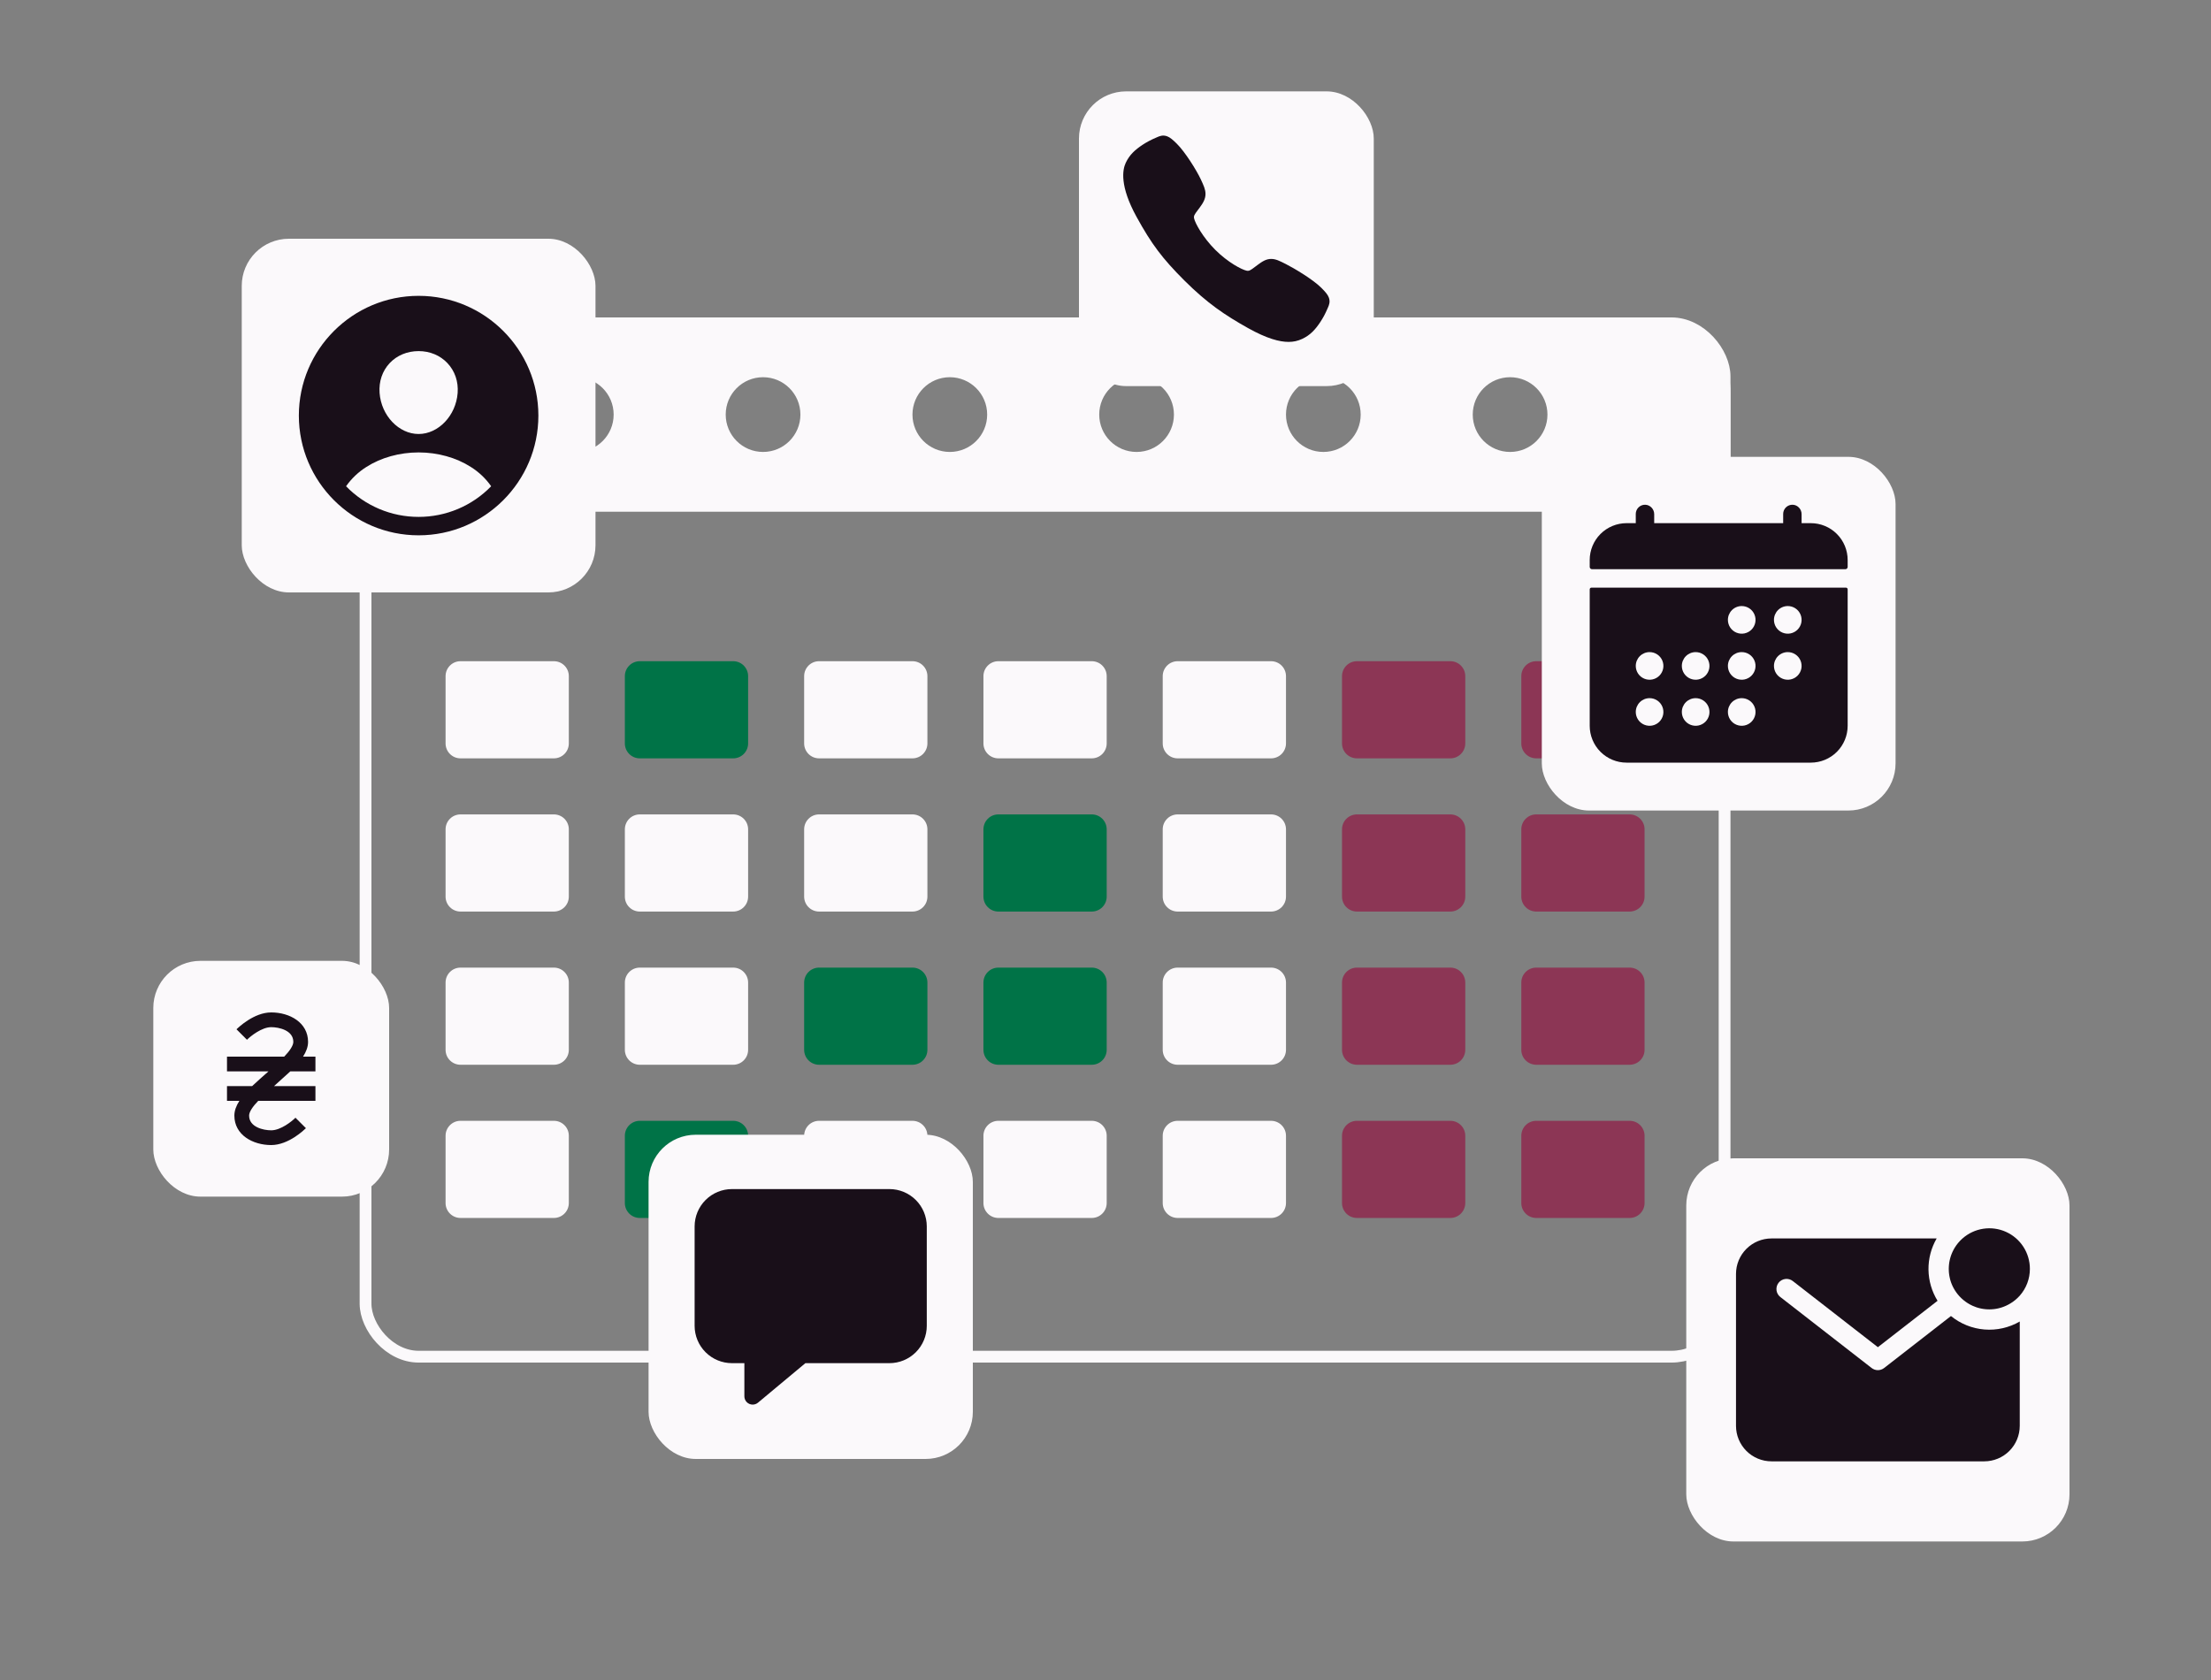 <svg width="750" height="570" viewBox="0 0 750 570" fill="none" xmlns="http://www.w3.org/2000/svg">
<rect x="0" y="0" width="750" height="570" fill="#808080" stroke="none"/>
<rect x="124" y="109.698" width="461" height="350.604" rx="18" stroke="#FBF9FB" stroke-width="4"/>
<path fill-rule="evenodd" clip-rule="evenodd" d="M147.341 107.698C133.345 107.698 122 119.05 122 133.054V173.623H587V133.054C587 119.05 575.655 107.698 561.659 107.698H147.341ZM195.488 153.339C202.485 153.339 208.158 147.662 208.158 140.661C208.158 133.659 202.485 127.983 195.488 127.983C188.49 127.983 182.817 133.659 182.817 140.661C182.817 147.662 188.49 153.339 195.488 153.339ZM258.839 153.339C265.837 153.339 271.51 147.662 271.51 140.661C271.51 133.659 265.837 127.983 258.839 127.983C251.842 127.983 246.169 133.659 246.169 140.661C246.169 147.662 251.842 153.339 258.839 153.339ZM334.861 140.661C334.861 147.662 329.188 153.339 322.191 153.339C315.193 153.339 309.52 147.662 309.52 140.661C309.52 133.659 315.193 127.983 322.191 127.983C329.188 127.983 334.861 133.659 334.861 140.661ZM385.542 153.339C392.54 153.339 398.213 147.662 398.213 140.661C398.213 133.659 392.54 127.983 385.542 127.983C378.545 127.983 372.872 133.659 372.872 140.661C372.872 147.662 378.545 153.339 385.542 153.339ZM461.564 140.661C461.564 147.662 455.891 153.339 448.894 153.339C441.896 153.339 436.223 147.662 436.223 140.661C436.223 133.659 441.896 127.983 448.894 127.983C455.891 127.983 461.564 133.659 461.564 140.661ZM512.245 153.339C519.243 153.339 524.916 147.662 524.916 140.661C524.916 133.659 519.243 127.983 512.245 127.983C505.248 127.983 499.575 133.659 499.575 140.661C499.575 147.662 505.248 153.339 512.245 153.339Z" fill="#FBF9FB"/>
<path d="M151.142 229.406C151.142 226.606 153.411 224.335 156.21 224.335H187.886C190.685 224.335 192.954 226.606 192.954 229.406V252.227C192.954 255.028 190.685 257.298 187.886 257.298H156.21C153.411 257.298 151.142 255.028 151.142 252.227V229.406Z" fill="#FBF9FB"/>
<path d="M151.142 281.386C151.142 278.585 153.411 276.315 156.21 276.315H187.886C190.685 276.315 192.954 278.585 192.954 281.386V304.207C192.954 307.007 190.685 309.278 187.886 309.278H156.21C153.411 309.278 151.142 307.007 151.142 304.207V281.386Z" fill="#FBF9FB"/>
<path d="M151.142 333.366C151.142 330.565 153.411 328.295 156.21 328.295H187.886C190.685 328.295 192.954 330.565 192.954 333.366V356.186C192.954 358.987 190.685 361.258 187.886 361.258H156.21C153.411 361.258 151.142 358.987 151.142 356.186V333.366Z" fill="#FBF9FB"/>
<path d="M151.142 385.346C151.142 382.545 153.411 380.275 156.21 380.275H187.886C190.685 380.275 192.954 382.545 192.954 385.346V408.166C192.954 410.967 190.685 413.237 187.886 413.237H156.21C153.411 413.237 151.142 410.967 151.142 408.166V385.346Z" fill="#FBF9FB"/>
<path d="M211.959 229.406C211.959 226.606 214.228 224.335 217.027 224.335H248.703C251.502 224.335 253.771 226.606 253.771 229.406V252.227C253.771 255.028 251.502 257.298 248.703 257.298H217.027C214.228 257.298 211.959 255.028 211.959 252.227V229.406Z" fill="#007347"/>
<path d="M211.959 281.386C211.959 278.585 214.228 276.315 217.027 276.315H248.703C251.502 276.315 253.771 278.585 253.771 281.386V304.207C253.771 307.007 251.502 309.278 248.703 309.278H217.027C214.228 309.278 211.959 307.007 211.959 304.207V281.386Z" fill="#FBF9FB"/>
<path d="M211.959 333.366C211.959 330.565 214.228 328.295 217.027 328.295H248.703C251.502 328.295 253.771 330.565 253.771 333.366V356.186C253.771 358.987 251.502 361.258 248.703 361.258H217.027C214.228 361.258 211.959 358.987 211.959 356.186V333.366Z" fill="#FBF9FB"/>
<path d="M211.959 385.346C211.959 382.545 214.228 380.275 217.027 380.275H248.703C251.502 380.275 253.771 382.545 253.771 385.346V408.166C253.771 410.967 251.502 413.237 248.703 413.237H217.027C214.228 413.237 211.959 410.967 211.959 408.166V385.346Z" fill="#007347"/>
<path d="M272.777 229.406C272.777 226.606 275.046 224.335 277.845 224.335H309.52C312.319 224.335 314.589 226.606 314.589 229.406V252.227C314.589 255.028 312.319 257.298 309.52 257.298H277.845C275.046 257.298 272.777 255.028 272.777 252.227V229.406Z" fill="#FBF9FB"/>
<path d="M272.777 281.386C272.777 278.585 275.046 276.315 277.845 276.315H309.52C312.319 276.315 314.589 278.585 314.589 281.386V304.207C314.589 307.007 312.319 309.278 309.52 309.278H277.845C275.046 309.278 272.777 307.007 272.777 304.207V281.386Z" fill="#FBF9FB"/>
<path d="M272.777 333.366C272.777 330.565 275.046 328.295 277.845 328.295H309.52C312.319 328.295 314.589 330.565 314.589 333.366V356.186C314.589 358.987 312.319 361.258 309.52 361.258H277.845C275.046 361.258 272.777 358.987 272.777 356.186V333.366Z" fill="#007347"/>
<path d="M272.777 385.346C272.777 382.545 275.046 380.275 277.845 380.275H309.52C312.319 380.275 314.589 382.545 314.589 385.346V408.166C314.589 410.967 312.319 413.237 309.52 413.237H277.845C275.046 413.237 272.777 410.967 272.777 408.166V385.346Z" fill="#FBF9FB"/>
<path d="M333.594 229.406C333.594 226.606 335.863 224.335 338.662 224.335H370.338C373.137 224.335 375.406 226.606 375.406 229.406V252.227C375.406 255.028 373.137 257.298 370.338 257.298H338.662C335.863 257.298 333.594 255.028 333.594 252.227V229.406Z" fill="#FBF9FB"/>
<path d="M333.594 281.386C333.594 278.585 335.863 276.315 338.662 276.315H370.338C373.137 276.315 375.406 278.585 375.406 281.386V304.207C375.406 307.007 373.137 309.278 370.338 309.278H338.662C335.863 309.278 333.594 307.007 333.594 304.207V281.386Z" fill="#007347"/>
<path d="M333.594 333.366C333.594 330.565 335.863 328.295 338.662 328.295H370.338C373.137 328.295 375.406 330.565 375.406 333.366V356.186C375.406 358.987 373.137 361.258 370.338 361.258H338.662C335.863 361.258 333.594 358.987 333.594 356.186V333.366Z" fill="#007347"/>
<path d="M333.594 385.346C333.594 382.545 335.863 380.275 338.662 380.275H370.338C373.137 380.275 375.406 382.545 375.406 385.346V408.166C375.406 410.967 373.137 413.237 370.338 413.237H338.662C335.863 413.237 333.594 410.967 333.594 408.166V385.346Z" fill="#FBF9FB"/>
<path d="M394.411 229.406C394.411 226.606 396.681 224.335 399.48 224.335H431.155C433.954 224.335 436.223 226.606 436.223 229.406V252.227C436.223 255.028 433.954 257.298 431.155 257.298H399.48C396.681 257.298 394.411 255.028 394.411 252.227V229.406Z" fill="#FBF9FB"/>
<path d="M394.411 281.386C394.411 278.585 396.681 276.315 399.48 276.315H431.155C433.954 276.315 436.223 278.585 436.223 281.386V304.207C436.223 307.007 433.954 309.278 431.155 309.278H399.48C396.681 309.278 394.411 307.007 394.411 304.207V281.386Z" fill="#FBF9FB"/>
<path d="M394.411 333.366C394.411 330.565 396.681 328.295 399.48 328.295H431.155C433.954 328.295 436.223 330.565 436.223 333.366V356.186C436.223 358.987 433.954 361.258 431.155 361.258H399.48C396.681 361.258 394.411 358.987 394.411 356.186V333.366Z" fill="#FBF9FB"/>
<path d="M394.411 385.346C394.411 382.545 396.681 380.275 399.48 380.275H431.155C433.954 380.275 436.223 382.545 436.223 385.346V408.166C436.223 410.967 433.954 413.237 431.155 413.237H399.48C396.681 413.237 394.411 410.967 394.411 408.166V385.346Z" fill="#FBF9FB"/>
<path d="M455.229 229.406C455.229 226.606 457.498 224.335 460.297 224.335H491.973C494.772 224.335 497.041 226.606 497.041 229.406V252.227C497.041 255.028 494.772 257.298 491.973 257.298H460.297C457.498 257.298 455.229 255.028 455.229 252.227V229.406Z" fill="#8C3655"/>
<path d="M455.229 281.386C455.229 278.585 457.498 276.315 460.297 276.315H491.973C494.772 276.315 497.041 278.585 497.041 281.386V304.207C497.041 307.007 494.772 309.278 491.973 309.278H460.297C457.498 309.278 455.229 307.007 455.229 304.207V281.386Z" fill="#8C3655"/>
<path d="M455.229 333.366C455.229 330.565 457.498 328.295 460.297 328.295H491.973C494.772 328.295 497.041 330.565 497.041 333.366V356.186C497.041 358.987 494.772 361.258 491.973 361.258H460.297C457.498 361.258 455.229 358.987 455.229 356.186V333.366Z" fill="#8C3655"/>
<path d="M455.229 385.346C455.229 382.545 457.498 380.275 460.297 380.275H491.973C494.772 380.275 497.041 382.545 497.041 385.346V408.166C497.041 410.967 494.772 413.237 491.973 413.237H460.297C457.498 413.237 455.229 410.967 455.229 408.166V385.346Z" fill="#8C3655"/>
<path d="M516.046 229.406C516.046 226.606 518.315 224.335 521.114 224.335H552.79C555.589 224.335 557.858 226.606 557.858 229.406V252.227C557.858 255.028 555.589 257.298 552.79 257.298H521.114C518.315 257.298 516.046 255.028 516.046 252.227V229.406Z" fill="#8C3655"/>
<path d="M516.046 281.386C516.046 278.585 518.315 276.315 521.114 276.315H552.79C555.589 276.315 557.858 278.585 557.858 281.386V304.207C557.858 307.007 555.589 309.278 552.79 309.278H521.114C518.315 309.278 516.046 307.007 516.046 304.207V281.386Z" fill="#8C3655"/>
<path d="M516.046 333.366C516.046 330.565 518.315 328.295 521.114 328.295H552.79C555.589 328.295 557.858 330.565 557.858 333.366V356.186C557.858 358.987 555.589 361.258 552.79 361.258H521.114C518.315 361.258 516.046 358.987 516.046 356.186V333.366Z" fill="#8C3655"/>
<path d="M516.046 385.346C516.046 382.545 518.315 380.275 521.114 380.275H552.79C555.589 380.275 557.858 382.545 557.858 385.346V408.166C557.858 410.967 555.589 413.237 552.79 413.237H521.114C518.315 413.237 516.046 410.967 516.046 408.166V385.346Z" fill="#8C3655"/>
<rect x="82" y="81" width="120" height="120" rx="16" fill="#FBF9FB"/>
<path d="M142 100.375C119.6 100.375 101.375 118.6 101.375 141C101.375 163.4 119.6 181.625 142 181.625C164.4 181.625 182.625 163.4 182.625 141C182.625 118.6 164.4 100.375 142 100.375ZM132.191 123.191C134.666 120.568 138.148 119.125 142 119.125C145.852 119.125 149.303 120.578 151.787 123.215C154.305 125.887 155.529 129.477 155.24 133.336C154.662 141 148.725 147.25 142 147.25C135.275 147.25 129.326 141 128.76 133.334C128.473 129.443 129.695 125.842 132.191 123.191ZM142 175.375C137.411 175.378 132.868 174.46 128.641 172.674C124.414 170.888 120.588 168.272 117.391 164.98C119.222 162.369 121.555 160.149 124.254 158.449C129.232 155.258 135.533 153.5 142 153.5C148.467 153.5 154.768 155.258 159.74 158.449C162.441 160.148 164.777 162.368 166.609 164.98C163.412 168.273 159.587 170.889 155.359 172.675C151.132 174.46 146.589 175.378 142 175.375Z" fill="#190F19"/>
<rect x="572" y="393" width="130" height="130" rx="16" fill="#FBF9FB"/>
<path d="M688.563 430.511C688.567 427.862 687.806 425.268 686.37 423.041C684.935 420.815 682.887 419.05 680.473 417.96C678.059 416.869 675.381 416.499 672.762 416.895C670.143 417.29 667.693 418.433 665.708 420.187C664.633 421.135 663.712 422.244 662.977 423.474V423.487C662.861 423.681 662.752 423.878 662.644 424.076L662.593 424.181C662.503 424.351 662.419 424.523 662.337 424.697C662.311 424.751 662.288 424.804 662.264 424.858C662.193 425.015 662.124 425.174 662.06 425.335C662.032 425.402 662.006 425.468 661.981 425.535C661.923 425.685 661.867 425.836 661.813 425.988L661.736 426.216C661.688 426.362 661.643 426.51 661.6 426.658C661.574 426.742 661.551 426.824 661.529 426.908C661.489 427.052 661.454 427.198 661.42 427.337C661.398 427.425 661.377 427.514 661.357 427.602C661.327 427.748 661.299 427.896 661.274 428.031C661.256 428.122 661.239 428.212 661.224 428.302C661.201 428.452 661.181 428.605 661.162 428.757C661.151 428.846 661.138 428.934 661.128 429.024C661.11 429.189 661.1 429.355 661.087 429.522C661.087 429.6 661.074 429.677 661.07 429.754C661.057 429.999 661.048 430.244 661.048 430.493C661.048 430.708 661.048 430.923 661.065 431.125V431.263C661.077 431.464 661.092 431.666 661.11 431.868L661.123 431.972C661.143 432.154 661.164 432.335 661.192 432.513C661.192 432.549 661.192 432.588 661.207 432.625C661.237 432.82 661.274 433.014 661.312 433.207C661.312 433.254 661.332 433.299 661.34 433.347C661.379 433.531 661.422 433.716 661.469 433.899V433.939C661.519 434.131 661.572 434.318 661.63 434.505L661.675 434.651C661.733 434.833 661.794 435.012 661.858 435.19C661.871 435.229 661.886 435.267 661.901 435.306C661.959 435.458 662.019 435.611 662.081 435.761C662.099 435.806 662.116 435.849 662.135 435.892C662.208 436.062 662.283 436.232 662.363 436.399L662.434 436.543C662.509 436.694 662.584 436.844 662.664 436.992C663.785 439.077 665.423 440.838 667.42 442.108C667.945 442.443 668.492 442.741 669.057 442.999L669.141 443.038C669.522 443.21 669.911 443.365 670.308 443.502L670.512 443.571L670.834 443.672C670.931 443.702 671.028 443.728 671.126 443.756L671.539 443.863L671.911 443.949L672.158 443.998L672.551 444.069L672.753 444.102C672.946 444.13 673.142 444.155 673.337 444.177L673.503 444.192C673.659 444.205 673.818 444.218 673.977 444.226L674.162 444.237C674.377 444.237 674.579 444.254 674.79 444.254C675.039 444.254 675.284 444.254 675.529 444.233L675.761 444.215C675.928 444.203 676.094 444.192 676.259 444.175L676.528 444.14C676.678 444.121 676.831 444.102 676.981 444.078L677.252 444.029C677.398 444.003 677.546 443.975 677.681 443.945L677.946 443.882C678.092 443.848 678.238 443.814 678.375 443.773C678.459 443.751 678.541 443.728 678.624 443.702C678.773 443.659 678.921 443.614 679.067 443.567L679.295 443.489C679.447 443.436 679.598 443.38 679.748 443.322L679.948 443.242C680.109 443.178 680.268 443.109 680.425 443.038L680.586 442.965C680.76 442.883 680.932 442.8 681.102 442.709L681.207 442.658C681.405 442.55 681.602 442.443 681.796 442.325H681.808C683.049 441.596 684.168 440.678 685.126 439.605C687.344 437.095 688.567 433.86 688.563 430.511Z" fill="#190F19"/>
<path d="M661.789 446.512L639.11 464.151C638.506 464.62 637.764 464.875 637 464.875C636.236 464.875 635.494 464.62 634.89 464.151L603.953 440.088C603.589 439.814 603.284 439.47 603.055 439.076C602.825 438.683 602.676 438.248 602.617 437.796C602.557 437.345 602.587 436.886 602.706 436.446C602.826 436.006 603.031 435.595 603.311 435.235C603.59 434.876 603.938 434.575 604.335 434.351C604.732 434.128 605.169 433.985 605.621 433.932C606.074 433.878 606.532 433.915 606.97 434.04C607.408 434.166 607.817 434.377 608.172 434.662L637 457.083L657.243 441.339C655.284 438.17 654.221 434.53 654.168 430.805C654.115 427.08 655.073 423.411 656.94 420.188H600.906C597.716 420.191 594.658 421.46 592.403 423.715C590.147 425.971 588.878 429.029 588.875 432.219V483.781C588.878 486.971 590.147 490.029 592.403 492.285C594.658 494.54 597.716 495.809 600.906 495.812H673.094C676.284 495.809 679.342 494.54 681.597 492.285C683.853 490.029 685.122 486.971 685.125 483.781V448.373C681.506 450.469 677.335 451.414 673.167 451.081C668.998 450.749 665.029 449.155 661.789 446.512Z" fill="#190F19"/>
<rect x="523" y="155" width="120" height="120" rx="16" fill="#FBF9FB"/>
<path d="M626.75 190C626.75 186.685 625.433 183.506 623.089 181.161C620.745 178.817 617.565 177.5 614.25 177.5H611.125V174.463C611.125 172.781 609.832 171.338 608.15 171.254C607.728 171.234 607.306 171.299 606.909 171.447C606.513 171.595 606.15 171.821 605.844 172.113C605.538 172.405 605.294 172.756 605.128 173.145C604.961 173.534 604.875 173.952 604.875 174.375V177.5H561.125V174.463C561.125 172.781 559.832 171.338 558.15 171.254C557.728 171.234 557.306 171.299 556.909 171.447C556.513 171.595 556.15 171.821 555.844 172.113C555.538 172.405 555.294 172.756 555.128 173.145C554.961 173.534 554.875 173.952 554.875 174.375V177.5H551.75C548.435 177.5 545.255 178.817 542.911 181.161C540.567 183.506 539.25 186.685 539.25 190V192.344C539.25 192.551 539.332 192.75 539.479 192.896C539.625 193.043 539.824 193.125 540.031 193.125H625.969C626.176 193.125 626.375 193.043 626.521 192.896C626.668 192.75 626.75 192.551 626.75 192.344V190ZM539.25 246.25C539.25 249.565 540.567 252.745 542.911 255.089C545.255 257.433 548.435 258.75 551.75 258.75H614.25C617.565 258.75 620.745 257.433 623.089 255.089C625.433 252.745 626.75 249.565 626.75 246.25V199.961C626.75 199.806 626.688 199.657 626.578 199.547C626.468 199.437 626.319 199.375 626.164 199.375H539.836C539.681 199.375 539.532 199.437 539.422 199.547C539.312 199.657 539.25 199.806 539.25 199.961V246.25ZM606.438 205.625C607.365 205.625 608.271 205.9 609.042 206.415C609.813 206.93 610.413 207.662 610.768 208.519C611.123 209.375 611.216 210.318 611.035 211.227C610.854 212.136 610.408 212.972 609.752 213.627C609.097 214.283 608.261 214.729 607.352 214.91C606.443 215.091 605.5 214.998 604.644 214.643C603.787 214.289 603.055 213.688 602.54 212.917C602.025 212.146 601.75 211.24 601.75 210.313C601.75 209.07 602.244 207.877 603.123 206.998C604.002 206.119 605.194 205.625 606.438 205.625ZM606.438 221.25C607.365 221.25 608.271 221.525 609.042 222.04C609.813 222.555 610.413 223.287 610.768 224.144C611.123 225 611.216 225.943 611.035 226.852C610.854 227.761 610.408 228.597 609.752 229.252C609.097 229.908 608.261 230.354 607.352 230.535C606.443 230.716 605.5 230.623 604.644 230.268C603.787 229.914 603.055 229.313 602.54 228.542C602.025 227.771 601.75 226.865 601.75 225.938C601.75 224.695 602.244 223.502 603.123 222.623C604.002 221.744 605.194 221.25 606.438 221.25ZM590.812 205.625C591.74 205.625 592.646 205.9 593.417 206.415C594.188 206.93 594.788 207.662 595.143 208.519C595.498 209.375 595.591 210.318 595.41 211.227C595.229 212.136 594.783 212.972 594.127 213.627C593.472 214.283 592.636 214.729 591.727 214.91C590.818 215.091 589.875 214.998 589.019 214.643C588.162 214.289 587.43 213.688 586.915 212.917C586.4 212.146 586.125 211.24 586.125 210.313C586.125 209.07 586.619 207.877 587.498 206.998C588.377 206.119 589.569 205.625 590.812 205.625ZM590.812 221.25C591.74 221.25 592.646 221.525 593.417 222.04C594.188 222.555 594.788 223.287 595.143 224.144C595.498 225 595.591 225.943 595.41 226.852C595.229 227.761 594.783 228.597 594.127 229.252C593.472 229.908 592.636 230.354 591.727 230.535C590.818 230.716 589.875 230.623 589.019 230.268C588.162 229.914 587.43 229.313 586.915 228.542C586.4 227.771 586.125 226.865 586.125 225.938C586.125 224.695 586.619 223.502 587.498 222.623C588.377 221.744 589.569 221.25 590.812 221.25ZM590.812 236.875C591.74 236.875 592.646 237.15 593.417 237.665C594.188 238.18 594.788 238.912 595.143 239.769C595.498 240.625 595.591 241.568 595.41 242.477C595.229 243.386 594.783 244.222 594.127 244.877C593.472 245.533 592.636 245.979 591.727 246.16C590.818 246.341 589.875 246.248 589.019 245.893C588.162 245.539 587.43 244.938 586.915 244.167C586.4 243.396 586.125 242.49 586.125 241.563C586.125 240.32 586.619 239.127 587.498 238.248C588.377 237.369 589.569 236.875 590.812 236.875ZM575.188 221.25C576.115 221.25 577.021 221.525 577.792 222.04C578.563 222.555 579.163 223.287 579.518 224.144C579.873 225 579.966 225.943 579.785 226.852C579.604 227.761 579.158 228.597 578.502 229.252C577.847 229.908 577.011 230.354 576.102 230.535C575.193 230.716 574.25 230.623 573.394 230.268C572.537 229.914 571.805 229.313 571.29 228.542C570.775 227.771 570.5 226.865 570.5 225.938C570.5 224.695 570.994 223.502 571.873 222.623C572.752 221.744 573.944 221.25 575.188 221.25ZM575.188 236.875C576.115 236.875 577.021 237.15 577.792 237.665C578.563 238.18 579.163 238.912 579.518 239.769C579.873 240.625 579.966 241.568 579.785 242.477C579.604 243.386 579.158 244.222 578.502 244.877C577.847 245.533 577.011 245.979 576.102 246.16C575.193 246.341 574.25 246.248 573.394 245.893C572.537 245.539 571.805 244.938 571.29 244.167C570.775 243.396 570.5 242.49 570.5 241.563C570.5 240.32 570.994 239.127 571.873 238.248C572.752 237.369 573.944 236.875 575.188 236.875ZM559.562 221.25C560.49 221.25 561.396 221.525 562.167 222.04C562.938 222.555 563.538 223.287 563.893 224.144C564.248 225 564.341 225.943 564.16 226.852C563.979 227.761 563.533 228.597 562.877 229.252C562.222 229.908 561.386 230.354 560.477 230.535C559.568 230.716 558.625 230.623 557.769 230.268C556.912 229.914 556.18 229.313 555.665 228.542C555.15 227.771 554.875 226.865 554.875 225.938C554.875 224.695 555.369 223.502 556.248 222.623C557.127 221.744 558.319 221.25 559.562 221.25ZM559.562 236.875C560.49 236.875 561.396 237.15 562.167 237.665C562.938 238.18 563.538 238.912 563.893 239.769C564.248 240.625 564.341 241.568 564.16 242.477C563.979 243.386 563.533 244.222 562.877 244.877C562.222 245.533 561.386 245.979 560.477 246.16C559.568 246.341 558.625 246.248 557.769 245.893C556.912 245.539 556.18 244.938 555.665 244.167C555.15 243.396 554.875 242.49 554.875 241.563C554.875 240.32 555.369 239.127 556.248 238.248C557.127 237.369 558.319 236.875 559.562 236.875Z" fill="#190F19"/>
<rect x="366" y="31" width="100" height="100" rx="16" fill="#FBF9FB"/>
<path d="M437.094 116C434.044 116 429.759 114.897 423.344 111.313C415.542 106.938 409.508 102.898 401.748 95.159C394.267 87.683 390.627 82.842 385.531 73.57C379.775 63.102 380.756 57.614 381.853 55.269C383.159 52.466 385.088 50.789 387.58 49.125C388.995 48.198 390.493 47.403 392.055 46.75C392.211 46.683 392.356 46.619 392.486 46.561C393.259 46.212 394.431 45.686 395.916 46.248C396.906 46.62 397.791 47.381 399.175 48.748C402.014 51.548 405.894 57.784 407.325 60.847C408.286 62.911 408.922 64.273 408.923 65.802C408.923 67.591 408.023 68.97 406.931 70.459C406.727 70.739 406.523 71.006 406.327 71.266C405.138 72.828 404.877 73.28 405.048 74.086C405.397 75.706 407.995 80.53 412.266 84.791C416.536 89.052 421.22 91.486 422.847 91.833C423.688 92.013 424.148 91.741 425.761 90.509C425.992 90.333 426.23 90.15 426.478 89.967C428.144 88.728 429.459 87.852 431.206 87.852H431.216C432.736 87.852 434.038 88.511 436.194 89.599C439.006 91.017 445.43 94.847 448.247 97.689C449.617 99.07 450.381 99.952 450.755 100.941C451.317 102.43 450.788 103.597 450.442 104.378C450.384 104.508 450.32 104.65 450.253 104.808C449.595 106.367 448.796 107.861 447.864 109.273C446.203 111.758 444.52 113.681 441.711 114.989C440.268 115.671 438.69 116.017 437.094 116Z" fill="#190F19"/>
<rect x="220" y="385" width="110" height="110" rx="16" fill="#FBF9FB"/>
<path d="M255.312 476.562C254.567 476.562 253.851 476.266 253.324 475.739C252.796 475.211 252.5 474.496 252.5 473.75V462.5H248.281C244.926 462.496 241.709 461.162 239.336 458.789C236.963 456.416 235.629 453.199 235.625 449.844V416.094C235.629 412.738 236.963 409.521 239.336 407.149C241.709 404.776 244.926 403.441 248.281 403.438H301.719C305.074 403.441 308.291 404.776 310.664 407.149C313.037 409.521 314.371 412.738 314.375 416.094V449.844C314.371 453.199 313.037 456.416 310.664 458.789C308.291 461.162 305.074 462.496 301.719 462.5H273.196L257.114 475.91C256.608 476.331 255.971 476.562 255.312 476.562Z" fill="#190F19"/>
<rect x="52" y="326" width="80" height="80" rx="16" fill="#FBF9FB"/>
<path d="M98.475 363.5H107V358.5H102.8C103.85 356.85 104.5 355.2 104.5 353.5C104.5 346.925 98.25 343.5 92 343.5C86.125 343.5 80.825 348.65 80.225 349.225L83.775 352.775C84.975 351.575 88.775 348.5 92 348.5C94.6 348.5 99.5 349.55 99.5 353.5C99.5 354.75 98.25 356.6 96.4 358.5H77V363.5H91.075C90.025 364.4 86.375 367.675 85.525 368.5H77V373.5H81.2C80.15 375.15 79.5 376.8 79.5 378.5C79.5 385.075 85.75 388.5 92 388.5C97.875 388.5 103.175 383.35 103.775 382.775L100.225 379.225C99.05 380.425 95.225 383.5 92 383.5C89.4 383.5 84.5 382.45 84.5 378.5C84.5 377.25 85.75 375.4 87.6 373.5H107V368.5H92.95L98.475 363.5Z" fill="#190F19"/>
</svg>
